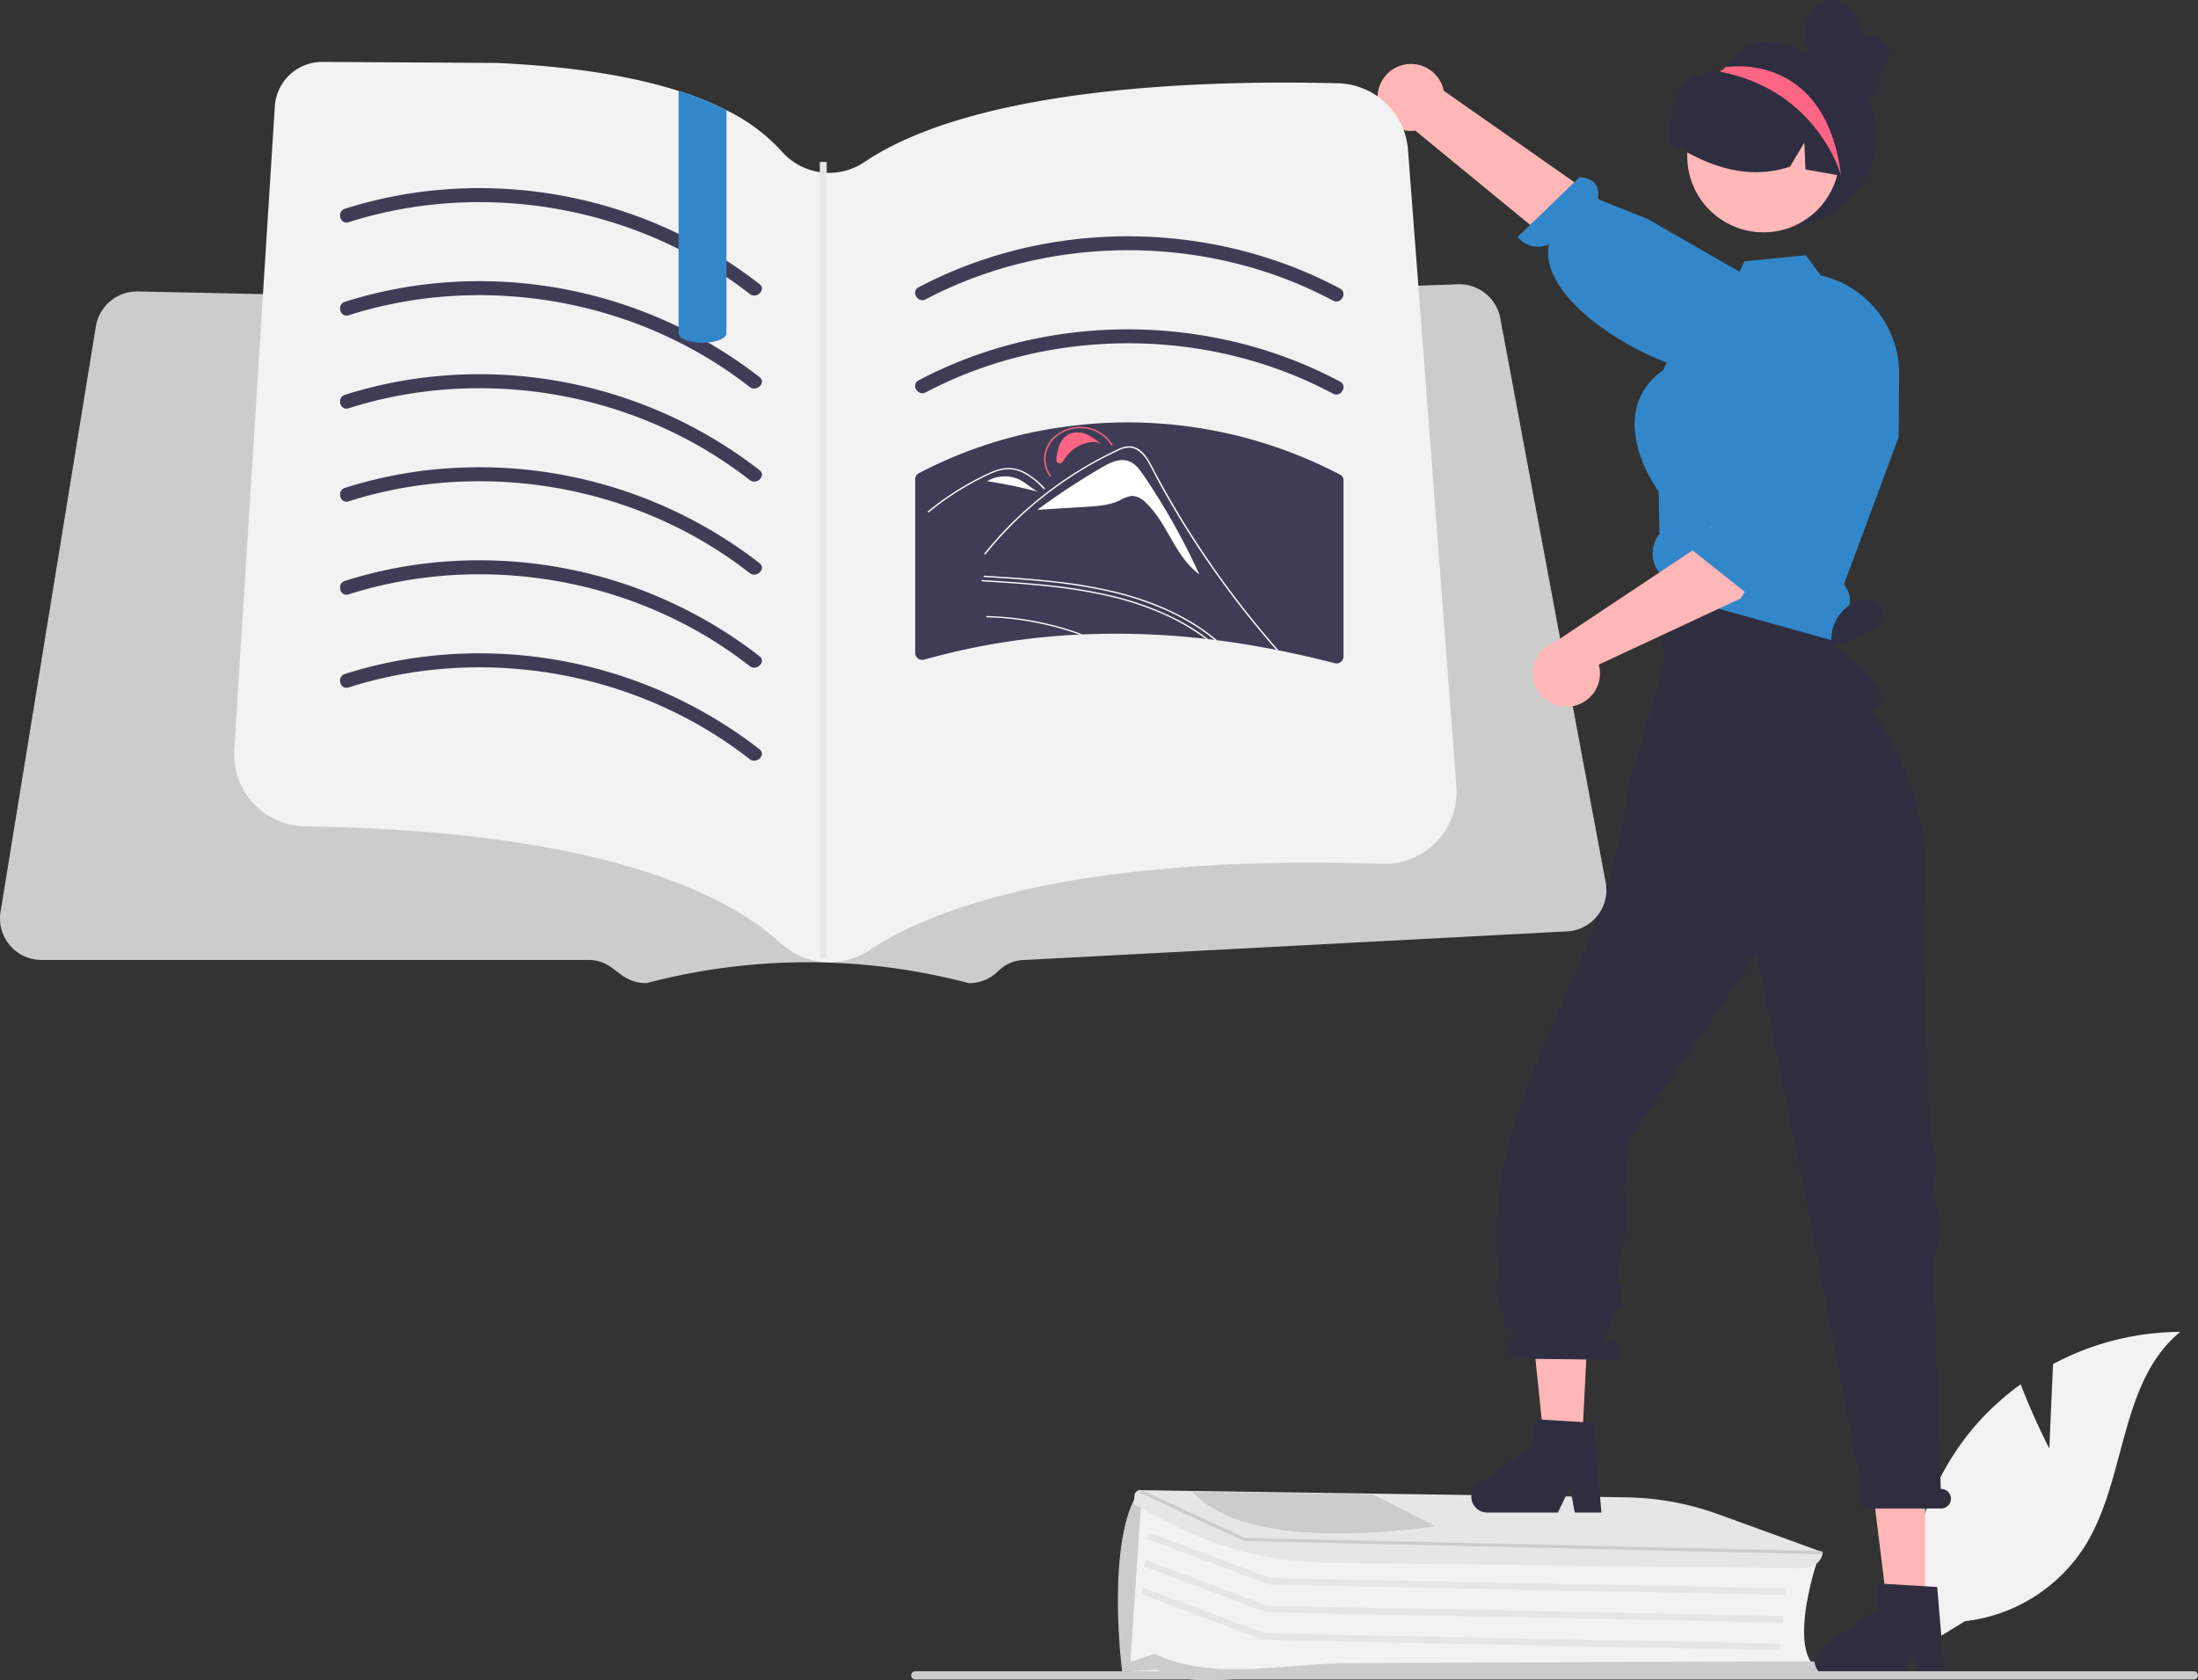 <svg xmlns="http://www.w3.org/2000/svg" data-name="Layer 1" width="669.175" height="511.628" viewBox="0 0 669.175 511.628" xmlns:xlink="http://www.w3.org/1999/xlink"><rect x="0" y="0" width="669.175" height="511.628" fill="#333333" stroke="none"/><path d="M889.314,635.23l1.144-25.719a83.066,83.066,0,0,1,38.745-9.808c-18.608,15.214-16.283,44.541-28.899,65a49.964,49.964,0,0,1-36.639,23.089l-15.572,9.534a83.724,83.724,0,0,1,17.647-67.845,80.874,80.874,0,0,1,14.863-13.81C884.332,625.505,889.314,635.23,889.314,635.23Z" transform="translate(-265.412 -194.186)" fill="#f2f2f2"/><path d="M653.173,703.729c-7.931-.564-10,1-22,0h-22l2.862-52.648,34.634,13.878,172.114,4.225-.101.292c-.078.225-7.719,22.577-1.746,31.042l.248.35-.483.005L658.813,702.32C657.089,702.336,654.883,703.85,653.173,703.729Z" transform="translate(-265.412 -194.186)" fill="#f2f2f2"/><path d="M662.101,704.417c-15.322-1.09-31.187,4.866-44.428-1.858l-10.585.641-.03-.089c-.082-.244-5.082-39.586,5.026-54.839l.445-.672.348,3.613-3.332,49.008,7.386-2.465c17.937,8.443,39.27,2.867,59.8,2.789l139.714-.516c2.927-.01,5.365,1.99,5.443,4.459l.008.241L670.54,704.717Q666.306,704.717,662.101,704.417Z" transform="translate(-265.412 -194.186)" fill="#ccc"/><polygon points="543.667 485.616 386.44 482.491 386.279 482.431 349.132 468.509 349.834 466.636 386.821 480.499 543.707 483.616 543.667 485.616" fill="#e6e6e6"/><polygon points="542.828 494.035 385.601 490.91 385.441 490.85 348.293 476.928 348.995 475.055 385.983 488.918 542.868 492.035 542.828 494.035" fill="#e6e6e6"/><polygon points="541.989 502.455 384.762 499.329 384.602 499.269 347.454 485.346 348.156 483.473 385.144 497.337 542.029 500.455 541.989 502.455" fill="#e6e6e6"/><path d="M663.187,669.727a105.217,105.217,0,0,1-41.733-11.775l-10.898-5.78.285-2.857a1.729,1.729,0,0,1,1.838-1.402l.962.012L760.269,650.082a85.935,85.935,0,0,1,28.133,5.106l31.948,11.599-.017.169c-.268,2.692-2.983,4.772-6.18,4.735l-144.434-1.693Q666.441,669.96,663.187,669.727Z" transform="translate(-265.412 -194.186)" fill="#e6e6e6"/><polygon points="554.63 473.22 554.597 473.218 378.763 469.189 378.641 469.133 346.939 454.452 347.261 453.961 348.224 453.973 379.057 468.259 553.261 472.247 554.657 472.28 554.63 473.22" fill="#ccc"/><path d="M683.347,649.186l-2.232-.032-50.392-.745-2.388-.033c11.514,12.258,36.972,15.325,74.288,10.576Z" transform="translate(-265.412 -194.186)" fill="#ccc"/><polygon points="559.613 161.814 562.687 168.965 557.663 194.36 506.408 187.234 506.817 156.267 507.846 149.485 559.613 161.814" fill="#ffb6b6"/><polygon points="586.094 490.943 574.786 490.943 569.404 447.327 586.094 447.327 586.094 490.943" fill="#ffb6b6"/><path d="M817.871,699.891a4.835,4.835,0,0,0,4.831,4.831h21.513l3.708-7.655,1.44,7.655h8.109l-2.279-27.342-3.686-.215-12.384-.737-1.996-.125v7.746L819.957,695.91A4.838,4.838,0,0,0,817.871,699.891Z" transform="translate(-265.412 -194.186)" fill="#2f2e41"/><polygon points="481.576 440.943 470.268 440.943 463.616 376.73 484.863 375.461 481.576 440.943" fill="#ffb6b6"/><path d="M713.352,649.891a4.835,4.835,0,0,0,4.831,4.831h21.513l3.708-7.655,1.44,7.655h8.108l-2.279-27.342-3.289-.193-12.599-.76-2.177-.125v7.746L715.438,645.91A4.838,4.838,0,0,0,713.352,649.891Z" transform="translate(-265.412 -194.186)" fill="#2f2e41"/><path d="M856.306,647.516h-.044l-2.175-70.919a18.544,18.544,0,0,0-.243-17.524l-.311-.564.807-3.742a23.836,23.836,0,0,0-1.362-14.346l-2.029-66.154c7.248-46.974-27.294-77.609-27.294-77.609l3.175-24.62-55.87,1.27.95,23.351-11.109,38.168c-5.846,56.96-45.194,92.762-39.213,147.231a1.04,1.04,0,0,1-.068.46,13.906,13.906,0,0,0,1.123,11.222,4.244,4.244,0,0,1,.506,1.392c1.232,9.549,1.393-2.53,3.025,6.935l-.318.161c-1.144.395-1.635,1.98-1.096,3.54s1.902,2.505,3.046,2.11l29.867.319c1.144-.395,1.635-1.98,1.096-3.54-.538-1.56-1.902-2.505-3.046-2.11l-1.858.94,3.109-10.171,1.09-1.017a4.737,4.737,0,0,0-.602-7.402l0,0,3.097-16.528-.44-12.5.906-14.181L800.212,484.904l15.855,78.438L832.263,648.306a2.968,2.968,0,0,0-.929,2.753,3.077,3.077,0,0,0,3.066,2.435h21.986a2.995,2.995,0,0,0,2.884-3.791A3.031,3.031,0,0,0,856.306,647.516Z" transform="translate(-265.412 -194.186)" fill="#2f2e41"/><path d="M836.755,235.326a27.662,27.662,0,1,1-47.578-19.186l.133-.133c.221-.232.443-.465.675-.686a.011.011,0,0,0,.011-.011,5.805,5.805,0,0,0,.874-.786c3.734-5.218,7.968-9.593,18.223-6.86C823.858,211.6,836.755,220.046,836.755,235.326Z" transform="translate(-265.412 -194.186)" fill="#2f2e41"/><path d="M684.804,223.484a10.132,10.132,0,0,0,11.479,10.47l71.338,58.547L778.517,273.349,704.968,221.822a10.187,10.187,0,0,0-20.164,1.662Z" transform="translate(-265.412 -194.186)" fill="#ffb6b6"/><path d="M797.743,309.767s-.022-2.109-11.362-2.027c-14.077.101-52.846-20.109-49.454-39.142a7.96,7.96,0,0,1-9.489-2.276l18.874-18.172c5.923.4,5.983,4.363,5.476,6.639l15.168,6.027,39.506,22.697-6.976,22.799Z" transform="translate(-265.412 -194.186)" fill="#3287ca"/><circle cx="536.866" cy="47.54" r="23.195" fill="#ffb7b7"/><path d="M770.399,357.098a9.312,9.312,0,0,0,.454,11.726c.011.68.113,1.338,1.077,3.776a4.268,4.268,0,0,0,.442.669,1.66,1.66,0,0,0,.102.147,7.711,7.711,0,0,0,4.026,2.71l42.459,11.851,5.614,1.565.987.272.544-7.666a6.864,6.864,0,0,0,1.508-8.812l-.782-1.293,4.559-12.259.442-1.213,11.624-31.289.011-2.087.023-2.155.113-15.038a30.676,30.676,0,0,0-12.134-24.473,30.148,30.148,0,0,0-11.624-5.443l-.091-.011-4.593-6.181-18.633,1.86-1.542,3.164-1.871,3.811-13.507,8.04-4.616,10.728-3.119,7.258c-4.831,3.47-7.712,7.927-8.54,13.235-1.769,11.273,6.124,22.557,7.065,23.849l.238,12.94Z" transform="translate(-265.412 -194.186)" fill="#3287ca"/><path d="M826.553,247.807c-.21-.033-.42-.078-.631-.111-3.618-.642-7.236-1.272-10.843-1.925l-.332-8.177-4.37,7.325c-9.969,3.308-19.297,1.438-28.071-2.689a79.25,79.25,0,0,1-8.409-4.636c-.891-13.829,4.7-22.682,15.103-21.753.38.034.653-.354.985-.52a.011.011,0,0,0,.011-.011c.564-.266,1.14-.52,1.715-.752a25.551,25.551,0,0,1,26.821,5.2C825.613,226.519,828.8,237.683,826.553,247.807Z" transform="translate(-265.412 -194.186)" fill="#2f2e41"/><path d="M825.923,247.696s-6.871-25.648-36.325-31.567c-.033-.011-.144-.055-.288-.122-.088-.055-.199-.111-.31-.166.332-.188.653-.354.985-.52a.011.011,0,0,0,.011-.011c.288-.266.575-.531.874-.786l.841.033S821.264,209.877,825.923,247.696Z" transform="translate(-265.412 -194.186)" fill="#fd6584"/><path d="M837.254,409.374a3.913,3.913,0,0,1-4.016.65,9.314,9.314,0,0,1-3.432-2.51,32.359,32.359,0,0,1-7.918-14.271l1.273-2.264A12.428,12.428,0,0,1,830.646,377.304a7.663,7.663,0,0,1,4.722-.411,4.476,4.476,0,0,1,3.254,3.223c.49,2.421-1.527,4.608-3.57,5.998a25.399,25.399,0,0,1-11.956,4.278,41.192,41.192,0,0,1,13.269,11.908,9.757,9.757,0,0,1,1.756,3.446A3.923,3.923,0,0,1,837.254,409.374Z" transform="translate(-265.412 -194.186)" fill="#2f2e41"/><path id="be339808-9edc-488a-82d9-9b8c80f783b0-717" data-name="f02c4e45-f306-4b42-b3ad-5ddd3016d7d2" d="M544.06,705.545h389.281a1.247,1.247,0,0,0,0-2.494H544.059a1.247,1.247,0,1,0,0,2.494h0Z" transform="translate(-265.412 -194.186)" fill="#ccc"/><path d="M647.444,384.955v.651c-1.402-1.643-2.833-3.272-4.249-4.901q-.892-1.02-1.785-2.04-3.782-4.292-7.606-8.555c-2.564-2.833-5.128-5.666-7.72-8.484-.623-.68-1.246-1.36-1.884-2.04a14.662,14.662,0,0,0-1.657-1.587,6.15,6.15,0,0,0-2.025-1.119,5.078,5.078,0,0,0-2.606-.028c-.978.227-1.912.581-2.861.878-.978.326-1.941.637-2.918.949-1.955.637-3.895,1.275-5.85,1.912a.194.194,0,0,1-.252-.107l-.003-.007a.197.197,0,0,1,.142-.269c.482-.156.977-.312,1.473-.468,1.969-.651,3.923-1.289,5.892-1.926.977-.326,1.954-.637,2.932-.949a8.762,8.762,0,0,1,2.833-.567,6.409,6.409,0,0,1,4.164,1.955c.609.567,1.162,1.161,1.714,1.771q.977,1.062,1.955,2.125,3.93,4.292,7.804,8.612,3.888,4.334,7.706,8.683.276.319.552.637C644.626,381.697,646.028,383.326,647.444,384.955Z" transform="translate(-265.412 -194.186)" fill="#fff"/><path d="M622.324,360.61a4.788,4.788,0,0,0-2.063-1.533l-.805.028a85.054,85.054,0,0,0,24.329,24.758Q633.054,372.237,622.324,360.61Z" transform="translate(-265.412 -194.186)" fill="#fff"/><path d="M754.254,462.841,722.166,291.031a12.726,12.726,0,0,0-12.086-10.298q-.389-.009-.778,0l-21.859.784-2.353.086-10.909.392-2.353.081-7.017.254L523.314,287.41c-.213.012-.432.012-.646.006l-31.707-.663-11.734-.242-.375-.006-8.661-.185-75.465-1.568-20.008-.421-9.866-.202-2.364-.052-11.249-.231-2.358-.052-11.509-.236-2.358-.052-12.645-.265-1.984-.04-11.278-.236-1.782-.035h-.259a12.692,12.692,0,0,0-12.466,10.598L265.579,471.812a12.624,12.624,0,0,0,12.46,14.657H444.7a11.549,11.549,0,0,1,6.815,2.249l3.16,2.341a12.739,12.739,0,0,0,7.513,2.479,192.439,192.439,0,0,1,98.218,0,12.548,12.548,0,0,0,8.932-3.702,11.457,11.457,0,0,1,7.496-3.338l165.669-8.73a12.625,12.625,0,0,0,11.751-14.928Z" transform="translate(-265.412 -194.186)" fill="#ccc"/><path d="M708.853,436.049a21.976,21.976,0,0,1-22.75,21.16c-9.62-.34-21.1-.51-33.56-.25-40.69.87-91.81,6.47-122.56,26.61a21.966,21.966,0,0,1-13.05,3.58c-.34-.02-.67-.04-1.01-.07a21.928,21.928,0,0,1-12.84-5.69c-16.94-15.5-55.79-34.27-144.72-35.59-.37,0-.73-.02-1.09-.04a21.964,21.964,0,0,1-20.54-23.32l8.74-138.71,1.31-20.79,2.3-36.37a14.443,14.443,0,0,1,14.4-13.53h.09l52.98.31q33.48,1.515,55.46,8.53a95.875,95.875,0,0,1,14.56,5.86,55.975,55.975,0,0,1,16.94,12.65,19.119,19.119,0,0,0,11.5,6.21,18.276,18.276,0,0,0,2.08.19,19.057,19.057,0,0,0,11.53-3.3c34.61-23.19,105.14-24.95,144.09-23.95a21.931,21.931,0,0,1,21.36,20.31l1.58,20.69,1.57,20.63,9.06,119.23,2.52,33.17A22.806,22.806,0,0,1,708.853,436.049Z" transform="translate(-265.412 -194.186)" fill="#f2f2f2"/><path d="M371.544,261.848c31.927-10.186,67.546-7.489,97.793,6.861a128.768,128.768,0,0,1,24.302,14.968c2.127,1.67,5.155-1.317,3.005-3.005a139.187,139.187,0,0,0-97.705-28.652,133.697,133.697,0,0,0-28.523,5.73c-2.595.828-1.486,4.932,1.13,4.097Z" transform="translate(-265.412 -194.186)" fill="#3f3d56"/><path d="M547.228,285.325c29.684-15.602,65.229-19.005,97.504-10.148a128.521,128.521,0,0,1,26.512,10.541c2.412,1.287,4.561-2.38,2.145-3.669-30.76-16.413-67.684-20.192-101.274-11.042a133.658,133.658,0,0,0-27.031,10.649C542.661,282.929,544.807,286.598,547.228,285.325Z" transform="translate(-265.412 -194.186)" fill="#3f3d56"/><path d="M547.228,313.654c29.684-15.602,65.229-19.005,97.504-10.148a128.519,128.519,0,0,1,26.512,10.541c2.412,1.287,4.561-2.38,2.145-3.669-30.76-16.413-67.684-20.192-101.274-11.042a133.658,133.658,0,0,0-27.031,10.649c-2.422,1.273-.276,4.942,2.145,3.669Z" transform="translate(-265.412 -194.186)" fill="#3f3d56"/><path d="M674.428,340.462a1.821,1.821,0,0,0-1.047-1.761,139.35,139.35,0,0,0-80.222-15.026c-.173.014-.333.042-.52.055h-.007a4.253,4.253,0,0,0-.506.076,134.222,134.222,0,0,0-47.042,14.499,2.144,2.144,0,0,0-1.047,1.845v52.846a2.144,2.144,0,0,0,2.69,2.039c.652-.187,1.304-.367,1.969-.541a210.619,210.619,0,0,1,45.35-7.094c.326-.014.652-.028.992-.042a237.569,237.569,0,0,1,37.41,1.345,7.801,7.801,0,0,1,.777.083c.638.069,1.29.146,1.928.229.257.028.499.055.735.097,2.482.312,4.944.666,7.413,1.047q5.346.853,10.693,1.9c.222.042.451.097.68.139,5.721,1.137,11.414,2.455,17.079,3.911a2.153,2.153,0,0,0,2.69-2.053V340.545A.176.176,0,0,0,674.428,340.462Z" transform="translate(-265.412 -194.186)" fill="#3f3d56"/><path d="M596.49,326.556a6.988,6.988,0,0,0-5.007-.44,5.934,5.934,0,0,0-3.335,3.136,15.083,15.083,0,0,0-1.098,4.314c-.088.584-.094,1.321.493,1.593a1.243,1.243,0,0,0,1.261-.25,3.729,3.729,0,0,0,.738-1.03,11.215,11.215,0,0,1,9.474-5.151l1.569.625A18.581,18.581,0,0,0,596.49,326.556Z" transform="translate(-265.412 -194.186)" fill="#ff6582"/><path d="M613.469,338.736c-1.217-1.792-2.66-3.706-4.919-4.291-2.616-.678-5.304.669-7.584,1.997a221.538,221.538,0,0,0-19.666,12.898l.007.07,14.675-.901c3.534-.217,7.19-.464,10.313-1.952a9.726,9.726,0,0,1,3.684-1.372,6.156,6.156,0,0,1,4.267,2.056c6.763,6.411,8.721,16.214,16.308,21.846A206.083,206.083,0,0,0,613.469,338.736Z" transform="translate(-265.412 -194.186)" fill="#fff"/><path d="M595.04,387.357c-.34.014-.666.028-.991.043-2.365-.85-4.787-1.601-7.238-2.252-1.587-.425-3.201-.807-4.816-1.133-1.827-.396-3.668-.708-5.51-.977a88.116,88.116,0,0,0-10.581-.892.192.192,0,1,1,0-.382c.453,0,.906.014,1.346.043a88.236,88.236,0,0,1,10.595,1.034c1.827.297,3.654.651,5.468,1.048,1.643.368,3.286.779,4.901,1.232Q591.676,386.097,595.04,387.357Z" transform="translate(-265.412 -194.186)" fill="#fff"/><path d="M635.89,389.114c-.241-.043-.482-.071-.737-.099-.977-.807-1.969-1.572-3.003-2.323-1.289-.935-2.62-1.813-3.98-2.634a70.673,70.673,0,0,0-9.405-4.787A93.783,93.783,0,0,0,602.873,374.255a158.136,158.136,0,0,0-18.795-2.946c-6.317-.652-12.663-1.048-19.008-1.445-.269-.014-.283-.411,0-.397.793.057,1.587.099,2.394.156,6.416.397,12.833.85,19.207,1.572a146.424,146.424,0,0,1,18.767,3.258,91.279,91.279,0,0,1,15.382,5.283,69.943,69.943,0,0,1,8.272,4.405c1.685,1.062,3.315,2.196,4.872,3.399C634.615,388.051,635.266,388.561,635.89,389.114Z" transform="translate(-265.412 -194.186)" fill="#fff"/><path d="M633.227,388.788a7.698,7.698,0,0,0-.779-.085c-.297-.241-.609-.467-.921-.694a64.772,64.772,0,0,0-6.813-4.263,72.163,72.163,0,0,0-6.587-3.159,92.525,92.525,0,0,0-15.892-5.014,158.11,158.11,0,0,0-18.796-2.946c-6.317-.652-12.663-1.048-19.008-1.445-.269-.028-.269-.411,0-.397.807.057,1.6.099,2.394.156,6.416.396,12.833.85,19.207,1.572a146.393,146.393,0,0,1,18.767,3.258,90.804,90.804,0,0,1,15.382,5.283c1.87.85,3.697,1.771,5.482,2.776A57.987,57.987,0,0,1,633.227,388.788Z" transform="translate(-265.412 -194.186)" fill="#fff"/><path d="M654.671,392.201c-.227-.043-.453-.099-.68-.142-.255-.269-.496-.552-.737-.836q-1.827-2.103-3.612-4.249c-4.688-5.581-9.136-11.331-13.328-17.195q-5.397-7.521-10.241-15.34c-1.544-2.465-3.031-4.957-4.49-7.479q-1.7-2.932-3.315-5.878c-.312-.567-.609-1.133-.906-1.7-.694-1.332-1.388-2.677-2.125-3.994a11.287,11.287,0,0,0-3.428-4.079,5.016,5.016,0,0,0-2.436-.836,7.366,7.366,0,0,0-3.513.906,114.451,114.451,0,0,0-22.28,13.668,107.685,107.685,0,0,0-18.102,17.889c-.17.198-.538.014-.382-.198.637-.793,1.289-1.586,1.94-2.365a108.582,108.582,0,0,1,17.125-16.274c.014-.014.043-.028.057-.042.552-.439,1.105-.864,1.671-1.275a115.917,115.917,0,0,1,10.935-7.139q2.889-1.679,5.906-3.187c.496-.255,1.006-.51,1.515-.751.51-.255,1.02-.496,1.53-.737a8.338,8.338,0,0,1,3.244-.892c3.938-.057,5.963,3.909,7.365,6.586.439.836.893,1.671,1.332,2.507,1.7,3.159,3.47,6.303,5.312,9.405,1.119,1.926,2.28,3.839,3.456,5.737,1.685,2.705,3.413,5.382,5.212,8.045a.014.014,0,0,0,.014.014h.001c2.082,3.144,4.249,6.232,6.487,9.306q5.758,7.882,12.068,15.411Q652.434,389.68,654.671,392.201Z" transform="translate(-265.412 -194.186)" fill="#fff"/><path d="M604.138,329.646l-.392.171a10.691,10.691,0,0,0-8.636-5.229c-5.799-.412-10.893,3.453-11.356,8.614a8.531,8.531,0,0,0,1.724,5.938l-.364.215a8.884,8.884,0,0,1-1.796-6.184c.482-5.375,5.787-9.399,11.826-8.97A11.133,11.133,0,0,1,604.138,329.646Z" transform="translate(-265.412 -194.186)" fill="#ff6582"/><path d="M575.484,340.089a10.459,10.459,0,0,0-9.525.606,150.154,150.154,0,0,1,15.456,3.211C579.307,342.806,577.658,341.083,575.484,340.089Z" transform="translate(-265.412 -194.186)" fill="#fff"/><path d="M565.93,340.69l-.573.415c.194-.145.395-.281.602-.41Z" transform="translate(-265.412 -194.186)" fill="#fff"/><path d="M583.189,343.095c-.228-.227-.455-.453-.685-.68a19.891,19.891,0,0,0-6.249-4.572,10,10,0,0,0-3.798-.784,11.985,11.985,0,0,0-3.943.766c-.594.211-1.174.451-1.746.706-.653.293-1.295.605-1.934.92q-1.799.886-3.551,1.85-3.486,1.918-6.754,4.128-1.694,1.146-3.318,2.368-1.51,1.135-2.96,2.33c-.207.17-.515-.105-.309-.275.255-.211.512-.421.77-.628q1.091-.878,2.218-1.723,2.054-1.543,4.214-2.966,3.359-2.215,6.95-4.129,1.794-.956,3.638-1.832c.371-.176.747-.348,1.126-.512a19.283,19.283,0,0,1,2.678-.97,10.644,10.644,0,0,1,4.044-.354,11.419,11.419,0,0,1,3.731,1.149,24.482,24.482,0,0,1,6.186,4.932C583.684,343.006,583.377,343.282,583.189,343.095Z" transform="translate(-265.412 -194.186)" fill="#fff"/><path d="M371.544,290.177c31.927-10.186,67.546-7.489,97.793,6.861a128.767,128.767,0,0,1,24.302,14.968c2.127,1.67,5.155-1.317,3.005-3.005a139.187,139.187,0,0,0-97.705-28.652,133.697,133.697,0,0,0-28.523,5.73c-2.595.828-1.486,4.932,1.13,4.097Z" transform="translate(-265.412 -194.186)" fill="#3f3d56"/><path d="M371.544,318.505c31.927-10.186,67.546-7.49,97.793,6.861a128.767,128.767,0,0,1,24.302,14.968c2.127,1.67,5.155-1.317,3.005-3.005a139.187,139.187,0,0,0-97.705-28.652,133.698,133.698,0,0,0-28.523,5.73c-2.595.828-1.486,4.932,1.13,4.097Z" transform="translate(-265.412 -194.186)" fill="#3f3d56"/><path d="M371.544,346.833c31.927-10.186,67.546-7.489,97.793,6.861a128.768,128.768,0,0,1,24.302,14.968c2.127,1.67,5.155-1.317,3.005-3.005a139.187,139.187,0,0,0-97.705-28.652,133.697,133.697,0,0,0-28.523,5.73c-2.595.828-1.486,4.932,1.13,4.097Z" transform="translate(-265.412 -194.186)" fill="#3f3d56"/><path d="M371.544,375.161c31.927-10.186,67.546-7.489,97.793,6.861a128.767,128.767,0,0,1,24.302,14.968c2.127,1.67,5.155-1.317,3.005-3.005a139.187,139.187,0,0,0-97.705-28.652,133.697,133.697,0,0,0-28.523,5.73c-2.595.828-1.486,4.932,1.13,4.097Z" transform="translate(-265.412 -194.186)" fill="#3f3d56"/><path d="M371.544,403.49c31.927-10.186,67.546-7.49,97.793,6.861a128.765,128.765,0,0,1,24.302,14.968c2.127,1.67,5.155-1.317,3.005-3.005a139.187,139.187,0,0,0-97.705-28.652,133.698,133.698,0,0,0-28.523,5.73c-2.595.828-1.486,4.932,1.13,4.097Z" transform="translate(-265.412 -194.186)" fill="#3f3d56"/><path d="M486.573,227.739v67.93c0,1.35-2.36,2.48-5.54,2.79a.22.22,0,0,0-.08.01c-.53.04-1.09.07-1.66.07a14.57,14.57,0,0,1-5.15-.84c-.15-.06-.3-.13-.45-.19-.14-.08-.29-.15-.43-.23-.79-.47-1.25-1.02-1.25-1.61v-73.79A95.875,95.875,0,0,1,486.573,227.739Z" transform="translate(-265.412 -194.186)" fill="#3287ca"/><rect x="249.599" y="49.308" width="2.08" height="242.235" fill="#e6e6e6"/><path d="M743.313,409.32a10.132,10.132,0,0,0,8.849-12.771L795.339,376.394l25.994-42.049-20.432-8.249-17.536,33.884L738.981,389.557a10.187,10.187,0,0,0,4.332,19.763Z" transform="translate(-265.412 -194.186)" fill="#ffb6b6"/><path d="M837.369,294.063s5.088,1.661-.497,11.531c-4.471,7.902-26.252,53.418-35.142,62.355a7.96,7.96,0,0,1-.992,9.708L780.215,361.371c-.392-5.923,3.528-6.511,5.851-6.311l4.721-16.733L807.254,297.048l26.458-4.251Z" transform="translate(-265.412 -194.186)" fill="#3287ca"/><path d="M837.812,216.694c.97-3.923,8.01-6.82-4.049-12.297-2.926-1.329-2.805-5.907-5.281-7.957s-6.101-3.001-8.978-1.568c-2.569,1.28-4.017,4.175-4.326,7.029a25.892,25.892,0,0,0,.981,8.512l-.234.342q7.165,5.483,14.33,10.965c1.755,1.343,4.05,2.75,6.017,1.742C838.5,222.321,837.211,219.123,837.812,216.694Z" transform="translate(-265.412 -194.186)" fill="#2f2e41"/></svg>